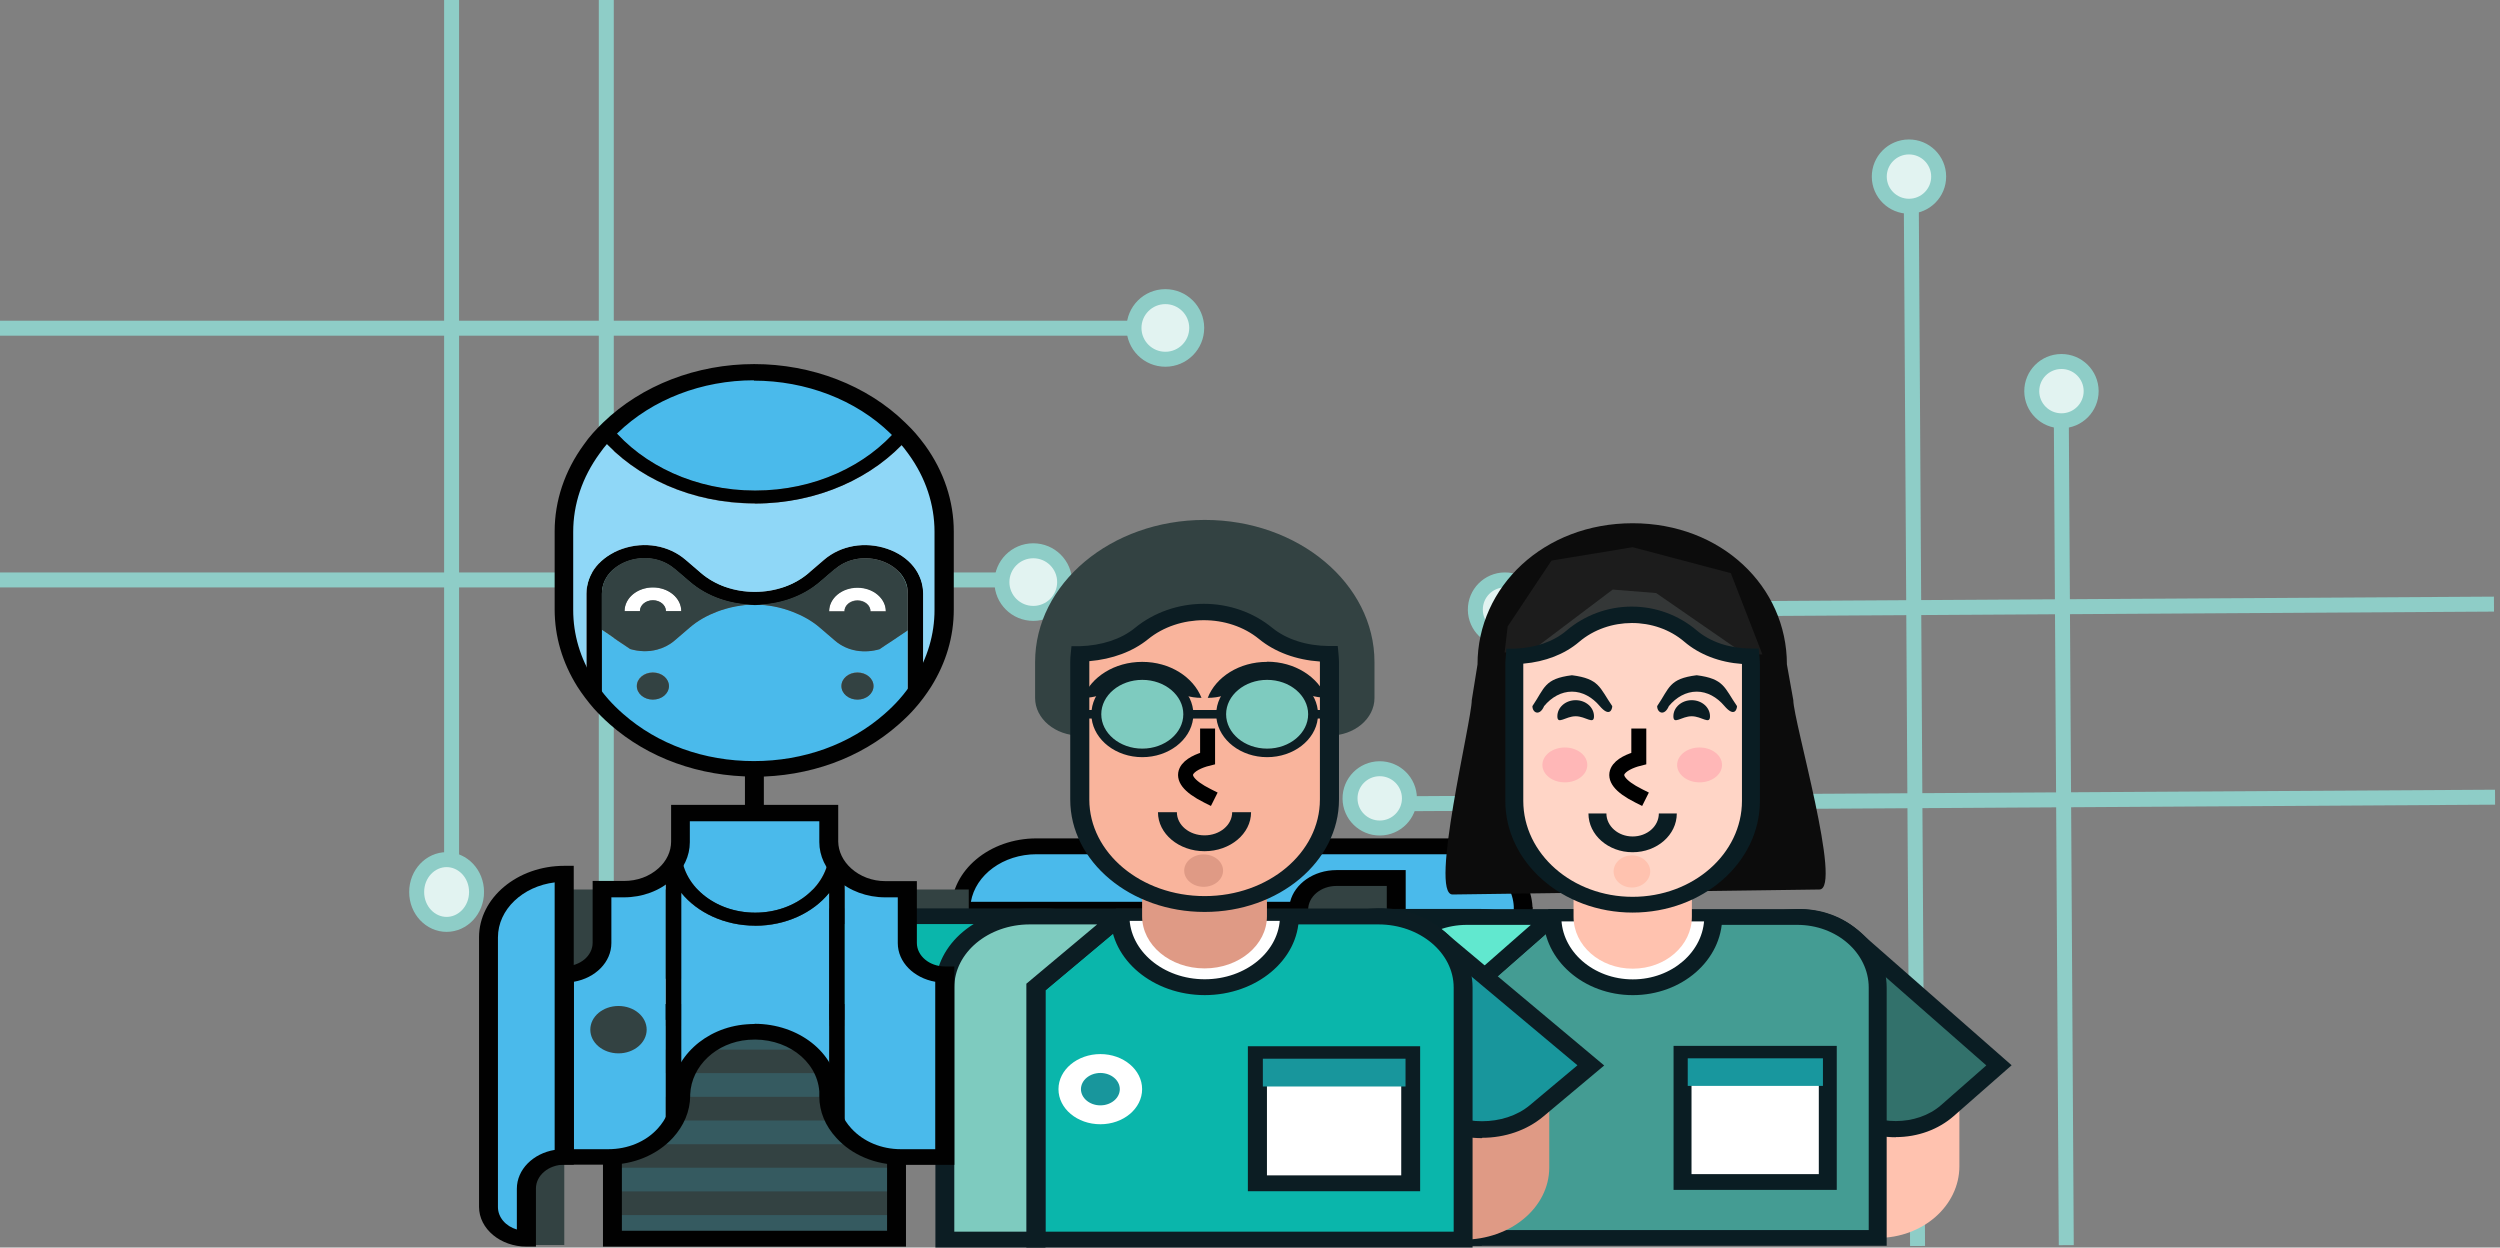 <svg width="501" height="250" viewBox="0 0 501 250" fill="none" xmlns="http://www.w3.org/2000/svg">
<rect x="0" y="0" width="501" height="250" fill="#808080" stroke="none"/>
<line x1="90.5" y1="-6.55712e-08" x2="90.5" y2="173.765" stroke="#8ECDC7" stroke-width="3"/>
<line y1="-1.5" x2="166.679" y2="-1.5" transform="matrix(-0.006 -1 1 -0.006 415.582 249.518)" stroke="#8ECDC7" stroke-width="3"/>
<line x1="1.31312e-07" y1="116.22" x2="202" y2="116.22" stroke="#8ECDC7" stroke-width="3"/>
<line y1="-1.5" x2="193.717" y2="-1.5" transform="matrix(-1 0.006 -0.006 -1 499.779 119.564)" stroke="#8ECDC7" stroke-width="3"/>
<line x1="1.31312e-07" y1="65.771" x2="229" y2="65.771" stroke="#8ECDC7" stroke-width="3"/>
<line y1="-1.5" x2="219.049" y2="-1.5" transform="matrix(-1 0.006 -0.006 -1 500 158.256)" stroke="#8ECDC7" stroke-width="3"/>
<line x1="121.5" y1="-6.55712e-08" x2="121.5" y2="219.702" stroke="#8ECDC7" stroke-width="3"/>
<line y1="-1.5" x2="209.837" y2="-1.5" transform="matrix(-0.006 -1 1 -0.006 385.779 249.688)" stroke="#8ECDC7" stroke-width="3"/>
<path d="M95.5 178.758C95.5 182.432 92.726 185.247 89.5 185.247C86.274 185.247 83.5 182.432 83.5 178.758C83.5 175.083 86.274 172.269 89.5 172.269C92.726 172.269 95.5 175.083 95.5 178.758Z" fill="#E2F3F1" stroke="#8ECDC7" stroke-width="3"/>
<path d="M407.164 78.42C407.146 75.14 409.793 72.463 413.082 72.445C416.37 72.426 419.048 75.073 419.067 78.352C419.085 81.631 416.438 84.308 413.149 84.327C409.861 84.345 407.183 81.699 407.164 78.42Z" fill="#E2F3F1" stroke="#8ECDC7" stroke-width="3"/>
<path d="M207.05 110.376C210.523 110.365 213.344 113.168 213.354 116.632C213.364 120.095 210.561 122.915 207.088 122.925C203.614 122.936 200.794 120.133 200.784 116.669C200.773 113.206 203.577 110.386 207.05 110.376Z" fill="#E2F3F1" stroke="#8ECDC7" stroke-width="3"/>
<path d="M301.661 128.097C298.372 128.125 295.687 125.487 295.658 122.208C295.63 118.929 298.269 116.244 301.557 116.215C304.846 116.187 307.531 118.825 307.56 122.104C307.588 125.384 304.949 128.068 301.661 128.097Z" fill="#E2F3F1" stroke="#8ECDC7" stroke-width="3"/>
<path d="M233.518 59.445C236.991 59.434 239.812 62.237 239.822 65.701C239.833 69.164 237.029 71.984 233.556 71.994C230.083 72.005 227.262 69.202 227.252 65.738C227.241 62.275 230.045 59.455 233.518 59.445Z" fill="#E2F3F1" stroke="#8ECDC7" stroke-width="3"/>
<path d="M276.549 165.935C273.261 165.964 270.575 163.325 270.547 160.046C270.518 156.767 273.157 154.082 276.446 154.053C279.735 154.025 282.42 156.663 282.449 159.943C282.477 163.222 279.838 165.906 276.549 165.935Z" fill="#E2F3F1" stroke="#8ECDC7" stroke-width="3"/>
<path d="M127 223.697C127 227.556 123.867 230.686 120 230.686C116.133 230.686 113 227.556 113 223.697C113 219.838 116.133 216.708 120 216.708C123.867 216.708 127 219.838 127 223.697Z" fill="#E2F3F1" stroke="#8ECDC7" stroke-width="2"/>
<path d="M376.607 35.423C376.589 32.144 379.236 29.467 382.524 29.448C385.813 29.43 388.491 32.076 388.509 35.356C388.528 38.635 385.881 41.312 382.592 41.33C379.304 41.349 376.626 38.702 376.607 35.423Z" fill="#E2F3F1" stroke="#8ECDC7" stroke-width="3"/>
<path d="M279.771 176.651H200.107V185.395H279.771V176.651Z" fill="#334242"/>
<path d="M305.181 182.289C305.181 175.293 298.355 169.618 289.992 169.618H207.684C199.285 169.618 192.494 175.329 192.494 182.325H260.221C260.221 178.827 263.616 175.972 267.833 175.972H279.806V183.967C285.417 183.931 290.028 187.751 290.028 192.462V195.032C298.391 195.032 305.181 189.357 305.217 182.361" fill="#4ABAEB"/>
<path d="M289.993 196.603H288.099V192.462C288.099 188.679 284.418 185.574 279.879 185.574H277.985L277.913 183.967V177.543H267.835C264.69 177.543 262.152 179.684 262.152 182.325V183.932H190.637V182.325C190.637 174.437 198.286 168.012 207.721 168.012H290.029C299.214 168.012 306.755 174.152 307.113 181.79L307.184 181.861L307.113 182.433C306.863 190.392 299.286 196.567 290.065 196.567M281.738 182.468C287.563 183.218 291.959 187.394 291.959 192.427V193.283C298.356 192.498 303.324 187.894 303.36 182.325V182.218V181.647C303.074 175.972 297.213 171.189 290.029 171.189H207.721C201.038 171.189 195.498 175.329 194.569 180.719H258.543C259.436 177.114 263.26 174.366 267.835 174.366H281.702V182.504L281.738 182.468Z" fill="#010101"/>
<g clip-path="url(#clip0_956_8018)">
<path d="M376.29 248.083V213.256H392.661V233.716C392.661 241.642 385.321 248.083 376.29 248.083Z" fill="#FFC2AF"/>
<path d="M296.739 183.733C301.272 183.733 305.338 185.564 308.036 188.406C308.036 188.406 301.524 194.595 301.524 197.689L304.258 209.403H269.538C261.442 209.403 254.894 203.657 254.894 196.552V183.733H296.739Z" fill="#00B8AC"/>
<path d="M306.453 210.982H269.538C260.471 210.982 253.095 204.509 253.095 196.552V182.154H296.739C301.668 182.154 306.273 184.08 309.403 187.396L310.411 188.469L309.367 189.479C306.993 191.753 303.539 195.795 303.359 197.563L306.489 210.982H306.453ZM256.693 185.312V196.552C256.693 202.773 262.45 207.825 269.538 207.825H302.064L299.725 197.689C299.725 194.816 303.539 190.553 305.59 188.406C303.215 186.417 300.085 185.28 296.739 185.28H256.693V185.312Z" fill="#0A1D23"/>
<path d="M370.965 187.522C367.763 184.712 363.409 183.48 359.236 183.827C359.236 183.827 358.84 192.258 356.357 194.437L350.312 205.677L369.562 222.57C375.283 227.591 384.565 227.591 390.286 222.57L400.612 213.508L371.001 187.522H370.965Z" fill="#32716B"/>
<path d="M379.888 227.906C375.498 227.906 371.361 226.391 368.266 223.675L348.118 205.993L355.062 193.3C356.429 192.1 357.293 186.89 357.436 183.733L357.508 182.343L359.056 182.217C363.985 181.838 368.77 183.322 372.26 186.385L403.131 213.477L391.545 223.644C388.451 226.359 384.313 227.875 379.924 227.875L379.888 227.906ZM352.471 205.362L370.821 221.465C375.678 225.728 384.134 225.728 388.991 221.465L398.058 213.508L369.742 188.659C367.403 186.606 364.273 185.438 360.962 185.375C360.711 188.059 359.991 193.174 357.868 195.352L352.471 205.393V205.362Z" fill="#0A1D23"/>
<path d="M360.171 183.796H311.131L295.12 197.847V248.115H376.29V197.942C376.29 190.143 369.094 183.796 360.171 183.796Z" fill="#449C93"/>
<path d="M378.089 249.662H293.321V197.152L310.375 182.186H360.171C370.03 182.186 378.089 189.227 378.089 197.91V249.662ZM296.919 246.504H374.491V197.91C374.491 190.995 368.087 185.343 360.171 185.343H311.85L296.919 198.447V246.473V246.504Z" fill="#0A1D23"/>
<path d="M333.978 196.805L325.45 198.068L316.276 194.626L311.094 186.638V184.648H343.836L342.217 188.532L339.231 193.679L333.978 196.805Z" fill="white"/>
<path d="M311.094 183.796H293.932C285.045 183.796 277.813 190.111 277.813 197.942V248.115H295.083V197.847L311.094 183.796Z" fill="#61E8CF"/>
<path d="M296.918 249.662H276.05V197.91C276.05 189.258 284.074 182.186 293.968 182.186H315.484L296.954 198.447V249.63L296.918 249.662ZM279.648 246.504H293.32V197.152L306.777 185.343H293.968C286.088 185.343 279.648 190.963 279.648 197.91V246.504Z" fill="#0A1D23"/>
<path d="M327.177 194.121C320.629 194.121 315.34 189.479 315.34 183.733V167.724H339.051V183.733C339.051 189.479 333.762 194.121 327.213 194.121H327.177Z" fill="#FFC2AF"/>
<path d="M327.178 112.341C340.274 112.341 350.888 121.656 350.888 133.149V140.317H303.467V133.149C303.467 121.656 314.081 112.341 327.178 112.341ZM327.178 104.858C309.404 104.858 296.095 117.551 296.095 133.149L294.94 140.317C294.94 144.453 286.382 179.257 291.095 179.257L364.595 178.258C369.308 178.258 359.38 144.453 359.38 140.317L358.095 133.149C358.095 117.551 344.952 104.858 327.178 104.858Z" fill="#0C0C0C"/>
<path d="M327.178 133.149H303.467V143.538H327.178V133.149Z" fill="#F9B59D"/>
<path d="M327.178 112.341C314.081 112.341 303.467 121.656 303.467 133.149H350.852C350.852 121.656 340.238 112.341 327.142 112.341H327.178Z" fill="#F9B59D"/>
<path d="M326.998 116.32C315.844 116.32 306.381 122.698 303.071 131.539C307.533 131.539 311.958 130.244 315.16 127.497C318.291 124.813 322.5 123.14 326.998 123.14C331.495 123.14 335.669 124.813 338.763 127.466C341.965 130.213 346.427 131.539 350.888 131.539C347.578 122.698 338.151 116.32 326.962 116.32H326.998Z" fill="#343737"/>
<path d="M301.524 130.75H306.489L323.184 118.151L331.891 118.846L349.701 131.16H353.191L346.859 114.867L327.178 109.657L310.915 112.341L302.136 125.54L301.524 130.75Z" fill="#1C1C1C"/>
<path d="M366.288 211.203H337.18V236.905H366.288V211.203Z" fill="white"/>
<path d="M368.087 238.453H335.381V209.593H368.087V238.453ZM338.979 235.295H364.489V212.75H338.979V235.295Z" fill="#0A1D23"/>
<path d="M365.316 212.087H338.223V217.613H365.316V212.087Z" fill="#18979E"/>
<path d="M350.852 133.149C350.852 132.612 350.816 132.076 350.744 131.539C346.319 131.539 341.929 130.181 338.727 127.466C335.633 124.813 331.459 123.14 326.961 123.14C322.464 123.14 318.254 124.845 315.124 127.497C312.066 130.118 307.82 131.413 303.539 131.507C303.503 132.044 303.431 132.581 303.431 133.118V160.493C303.431 171.987 314.045 181.301 327.141 181.301C340.238 181.301 350.852 171.987 350.852 160.493V133.149Z" fill="#FFD5C6"/>
<path d="M327.177 182.88C313.109 182.88 301.668 172.839 301.668 160.493V133.149C301.668 132.549 301.704 131.981 301.776 131.413L301.884 129.992H303.503C307.604 129.865 311.31 128.602 313.901 126.392C317.535 123.298 322.176 121.561 326.998 121.561C331.819 121.561 336.388 123.266 340.022 126.329C342.721 128.634 346.571 129.929 350.78 129.96H352.435L352.579 131.413C352.615 131.981 352.687 132.549 352.687 133.118V160.493C352.687 172.839 341.246 182.88 327.177 182.88ZM305.266 132.991V160.493C305.266 171.103 315.088 179.723 327.177 179.723C339.267 179.723 349.089 171.103 349.089 160.493V133.055C344.592 132.739 340.526 131.16 337.54 128.602C331.675 123.582 322.356 123.614 316.455 128.634C313.577 131.097 309.655 132.612 305.302 132.991H305.266Z" fill="#0A1D23"/>
<path d="M327.177 170.787C322.284 170.787 318.326 167.314 318.326 163.019H321.924C321.924 165.545 324.263 167.629 327.177 167.629C330.092 167.629 332.431 165.577 332.431 163.019H336.029C336.029 167.314 332.071 170.787 327.177 170.787Z" fill="#0A1D23"/>
<path d="M330.703 174.639C330.703 176.407 329.048 177.86 327.033 177.86C325.019 177.86 323.364 176.407 323.364 174.639C323.364 172.871 325.019 171.418 327.033 171.418C329.048 171.418 330.703 172.871 330.703 174.639Z" fill="#FFC2AF"/>
<path d="M339.015 143.538C341.042 143.538 342.685 145.316 342.685 143.538C342.685 141.759 341.042 140.317 339.015 140.317C336.988 140.317 335.345 141.759 335.345 143.538C335.345 145.316 336.988 143.538 339.015 143.538Z" fill="#0A1D23"/>
<path d="M315.765 143.538C317.792 143.538 319.435 145.316 319.435 143.538C319.435 141.759 317.792 140.317 315.765 140.317C313.738 140.317 312.095 141.759 312.095 143.538C312.095 145.316 313.738 143.538 315.765 143.538Z" fill="#0A1D23"/>
<path d="M340.015 135.317C334.438 136.022 334.595 137.822 332.095 141.504C332.095 142.87 333.556 143.576 334.438 141.504C335.913 139.72 337.892 138.604 340.015 138.604C342.138 138.604 344.081 139.72 345.556 141.459C347.556 143.818 348.095 142.165 348.095 141.504C345.556 137.822 345.556 136.022 340.015 135.317Z" fill="#0A1D23"/>
<path d="M315.015 135.317C309.438 136.022 309.595 137.822 307.095 141.504C307.095 142.87 308.556 143.576 309.438 141.504C310.913 139.72 312.892 138.604 315.015 138.604C317.138 138.604 319.081 139.72 320.556 141.459C322.556 143.818 323.095 142.165 323.095 141.504C320.556 137.822 320.556 136.022 315.015 135.317Z" fill="#0A1D23"/>
<path d="M327.213 199.426C317.391 199.426 309.367 192.416 309.295 183.764H312.893C312.893 190.648 319.334 196.268 327.213 196.268C335.093 196.268 341.497 190.648 341.533 183.764H345.131C345.095 192.416 337.072 199.426 327.213 199.426Z" fill="#0A1D23"/>
<ellipse cx="313.595" cy="153.292" rx="4.5" ry="3.495" fill="#FFB7B7"/>
<ellipse cx="340.595" cy="153.292" rx="4.5" ry="3.495" fill="#FFB7B7"/>
<path d="M328.417 147.5V152C325.084 152.833 320.417 155.5 328.417 159.5" stroke="black" stroke-width="3" stroke-linecap="square"/>
</g>
<path d="M194.138 178.256H113.224V196.139H194.138V178.256Z" fill="#334242"/>
<path d="M293.209 248.43V213.379H310.471V233.974C310.471 241.969 302.752 248.43 293.209 248.43Z" fill="#DF9A85"/>
<path d="M209.292 183.61C214.081 183.61 218.37 185.43 221.193 188.322C221.193 188.322 214.331 194.568 214.331 197.673L217.226 209.452H180.593C172.052 209.452 165.154 203.67 165.154 196.495V183.574H209.292V183.61Z" fill="#0AB6AB"/>
<path d="M219.55 211.059H180.594C171.016 211.059 163.26 204.527 163.26 196.531V182.04H209.293C214.475 182.04 219.372 183.968 222.66 187.323L223.732 188.393L222.624 189.428C220.122 191.713 216.441 195.782 216.262 197.567L219.586 211.059H219.55ZM167.013 185.217V196.531C167.013 202.778 173.089 207.882 180.558 207.882H214.868L212.402 197.674C212.402 194.782 216.405 190.464 218.585 188.322C216.083 186.323 212.76 185.181 209.257 185.181H167.013V185.217Z" fill="#0C1D23"/>
<path d="M287.6 187.429C284.205 184.574 279.63 183.36 275.199 183.717C275.199 183.717 274.77 192.177 272.161 194.39L265.763 205.704L286.063 222.694C292.103 227.763 301.896 227.763 307.9 222.694L318.801 213.557L287.564 187.394L287.6 187.429Z" fill="#18969C"/>
<path d="M296.999 228.085C292.352 228.085 287.992 226.585 284.74 223.837L263.475 206.026L270.801 193.248C272.231 192.034 273.16 186.787 273.303 183.61L273.375 182.219L275.019 182.076C280.201 181.683 285.276 183.182 288.921 186.252L321.48 213.522L309.257 223.766C305.969 226.514 301.609 228.013 296.999 228.013M268.049 205.276L287.42 221.481C292.531 225.765 301.466 225.765 306.577 221.481L316.119 213.486L286.241 188.465C283.775 186.395 280.487 185.217 276.984 185.145C276.734 187.858 275.984 192.998 273.732 195.175L268.049 205.276Z" fill="#0C1D23"/>
<path d="M276.198 183.646H224.447L207.578 197.781V248.394H293.21V197.888C293.21 190.035 285.597 183.646 276.198 183.646Z" fill="#0AB6AB"/>
<path d="M295.104 250H205.684V197.138L223.661 182.075H276.198C286.598 182.075 295.104 189.178 295.104 197.887V250ZM209.472 246.823H291.316V197.887C291.316 190.927 284.525 185.252 276.234 185.252H225.269L209.508 198.459V246.823H209.472Z" fill="#0C1D23"/>
<path d="M248.57 196.782L239.563 198.031L229.878 194.604L224.446 186.538V184.539H258.97L257.254 188.465L254.145 193.605L248.57 196.782Z" fill="white"/>
<path d="M224.448 183.646H206.328C196.928 183.646 189.316 190.035 189.316 197.888V248.394H207.543V197.781L224.412 183.646H224.448Z" fill="#7ECBBF"/>
<path d="M209.471 250H187.455V197.887C187.455 189.178 195.925 182.075 206.361 182.075H229.056L209.507 198.459V250H209.471ZM191.243 246.823H205.682V197.138L219.871 185.252H206.361C198.034 185.252 191.243 190.927 191.243 197.887V246.823Z" fill="#0C1D23"/>
<path d="M241.388 194.069C234.49 194.069 228.879 189.393 228.879 183.611V167.477H253.897V183.611C253.897 189.393 248.285 194.069 241.388 194.069Z" fill="#DF9A85"/>
<path d="M241.386 111.724C255.182 111.724 266.404 121.112 266.404 132.676V139.886H216.405V132.676C216.405 121.112 227.591 111.724 241.422 111.724M241.422 104.193C222.659 104.193 207.434 116.971 207.434 132.676V139.886C207.434 144.027 211.472 147.418 216.44 147.418H266.44C271.408 147.418 275.446 144.027 275.446 139.886V132.676C275.446 116.971 260.185 104.193 241.458 104.193" fill="#334242"/>
<path d="M241.423 132.64H216.406V143.098H241.423V132.64Z" fill="#F9B49C"/>
<path d="M241.388 111.724C227.593 111.724 216.371 121.111 216.371 132.676H266.37C266.37 121.111 255.184 111.724 241.353 111.724" fill="#F9B49C"/>
<path d="M241.208 115.721C229.414 115.721 219.443 122.146 215.976 131.069C220.658 131.069 225.34 129.748 228.699 127C231.987 124.323 236.419 122.61 241.208 122.61C245.997 122.61 250.322 124.287 253.61 126.964C257.005 129.713 261.687 131.069 266.405 131.069C262.938 122.182 252.966 115.721 241.172 115.721" fill="#334242"/>
<path d="M214.331 130.248H219.584L237.168 117.541L246.354 118.255L265.188 130.641H268.834L262.186 114.257L241.386 109.011L224.266 111.723L214.974 125.001L214.331 130.248Z" fill="#334242"/>
<path d="M220.515 221.552C222.66 221.552 224.411 220.089 224.411 218.304C224.411 216.52 222.66 215.056 220.515 215.056C218.371 215.056 216.62 216.52 216.62 218.304C216.62 220.089 218.371 221.552 220.515 221.552Z" fill="#18969C"/>
<path d="M220.517 225.3C225.127 225.3 228.88 222.159 228.88 218.268C228.88 214.378 225.127 211.237 220.517 211.237C215.906 211.237 212.118 214.378 212.118 218.268C212.118 222.159 215.87 225.3 220.517 225.3ZM220.517 215.02C222.661 215.02 224.412 216.484 224.412 218.268C224.412 220.053 222.661 221.516 220.517 221.516C218.372 221.516 216.621 220.053 216.621 218.268C216.621 216.484 218.372 215.02 220.517 215.02Z" fill="white"/>
<path d="M282.666 211.273H251.965V237.151H282.666V211.273Z" fill="white"/>
<path d="M284.596 238.721H250.072V209.667H284.596V238.721ZM253.896 235.544H280.808V212.843H253.896V235.544Z" fill="#0C1D23"/>
<path d="M281.668 212.165H253.076V217.733H281.668V212.165Z" fill="#18969C"/>
<path d="M266.406 132.641C266.406 132.105 266.37 131.57 266.299 131.034C261.617 131.034 256.971 129.678 253.611 126.93C250.323 124.253 245.963 122.575 241.21 122.575C236.456 122.575 232.025 124.288 228.701 126.965C225.448 129.607 220.981 130.927 216.478 130.999C216.442 131.534 216.371 132.07 216.371 132.641V160.196C216.371 171.761 227.557 181.148 241.388 181.148C255.219 181.148 266.406 171.761 266.406 160.196V132.641Z" fill="#F9B49C"/>
<path d="M242 147.5V152C238.667 152.833 234 155.5 242 159.5" stroke="black" stroke-width="3" stroke-linecap="square"/>
<path d="M241.387 182.754C226.555 182.754 214.475 172.652 214.475 160.231V132.676C214.475 132.069 214.511 131.498 214.582 130.927L214.725 129.499H216.44C220.765 129.356 224.661 128.107 227.413 125.858C231.237 122.717 236.169 121.004 241.244 121.004C246.319 121.004 251.179 122.717 254.968 125.823C257.827 128.143 261.866 129.428 266.333 129.463H268.084L268.227 130.927C268.263 131.498 268.334 132.069 268.334 132.676V160.231C268.334 172.652 256.255 182.754 241.423 182.754M218.299 132.533V160.231C218.299 170.903 228.664 179.577 241.423 179.577C254.182 179.577 264.51 170.903 264.51 160.231V132.569C259.757 132.247 255.504 130.677 252.323 128.071C246.14 123.003 236.276 123.039 230.057 128.107C227.02 130.57 222.909 132.105 218.299 132.497" fill="#0C1D23"/>
<path d="M241.386 170.582C236.24 170.582 232.058 167.085 232.058 162.766H235.847C235.847 165.336 238.313 167.406 241.386 167.406C244.46 167.406 246.926 165.336 246.926 162.766H250.714C250.714 167.085 246.533 170.582 241.386 170.582Z" fill="#0C1D23"/>
<path d="M245.104 174.473C245.104 176.257 243.353 177.721 241.208 177.721C239.064 177.721 237.312 176.257 237.312 174.473C237.312 172.688 239.064 171.225 241.208 171.225C243.353 171.225 245.104 172.688 245.104 174.473Z" fill="#DF9A85"/>
<path d="M228.878 139.886C226.734 139.886 224.982 141.35 224.982 143.134C224.982 144.919 226.734 146.382 228.878 146.382C231.023 146.382 232.774 144.919 232.774 143.134C232.774 141.35 231.023 139.886 228.878 139.886Z" fill="#0C1D23"/>
<path d="M253.896 139.886C251.751 139.886 250 141.35 250 143.134C250 144.919 251.751 146.382 253.896 146.382C256.04 146.382 257.791 144.919 257.791 143.134C257.791 141.35 256.04 139.886 253.896 139.886Z" fill="#0C1D23"/>
<path d="M228.879 132.64C223.34 132.64 218.658 135.674 217.014 139.85C219.23 139.85 221.446 139.208 223.018 137.923C224.555 136.673 226.628 135.852 228.879 135.852C231.131 135.852 233.204 136.673 234.776 137.923C236.349 139.208 238.565 139.85 240.781 139.85C239.137 135.674 234.455 132.64 228.915 132.64" fill="#0C1D23"/>
<path d="M253.895 132.64C248.355 132.64 243.638 135.674 242.03 139.85C244.245 139.85 246.425 139.243 248.034 137.922C249.571 136.673 251.679 135.852 253.931 135.852C256.182 135.852 258.22 136.637 259.756 137.887C261.365 139.172 263.545 139.814 265.796 139.814C264.152 135.638 259.471 132.604 253.931 132.604" fill="#0C1D23"/>
<g style="mix-blend-mode:overlay">
<mask id="mask0_956_8018" style="mask-type:luminance" maskUnits="userSpaceOnUse" x="219" y="135" width="19" height="16">
<path d="M237.955 135.388H219.478V150.879H237.955V135.388Z" fill="white"/>
</mask>
<g mask="url(#mask0_956_8018)">
<path d="M237.957 143.134C237.957 147.417 233.811 150.88 228.7 150.88C223.59 150.88 219.444 147.417 219.444 143.134C219.444 138.851 223.59 135.389 228.7 135.389C233.811 135.389 237.957 138.851 237.957 143.134Z" fill="#7ECBBF"/>
</g>
</g>
<g style="mix-blend-mode:overlay">
<mask id="mask1_956_8018" style="mask-type:luminance" maskUnits="userSpaceOnUse" x="244" y="135" width="20" height="16">
<path d="M263.01 135.388H244.497V150.879H263.01V135.388Z" fill="white"/>
</mask>
<g mask="url(#mask1_956_8018)">
<path d="M262.977 143.134C262.977 147.417 258.831 150.88 253.72 150.88C248.61 150.88 244.464 147.417 244.464 143.134C244.464 138.851 248.61 135.389 253.72 135.389C258.831 135.389 262.977 138.851 262.977 143.134Z" fill="#7ECBBF"/>
</g>
</g>
<path d="M267.692 142.278H264.082C263.546 137.959 259.222 134.532 253.933 134.532C248.643 134.532 244.283 137.959 243.782 142.278H239.101C238.564 137.959 234.24 134.532 228.915 134.532C223.59 134.532 219.265 137.959 218.765 142.278H216.013V143.991H218.765C219.301 148.31 223.625 151.736 228.915 151.736C234.204 151.736 238.564 148.31 239.101 143.991H243.782C244.318 148.31 248.643 151.736 253.933 151.736C259.222 151.736 263.582 148.31 264.082 143.991H267.692V142.278ZM228.915 150.023C224.376 150.023 220.695 146.918 220.695 143.134C220.695 139.351 224.376 136.245 228.915 136.245C233.454 136.245 237.135 139.351 237.135 143.134C237.135 146.918 233.454 150.023 228.915 150.023ZM253.933 150.023C249.394 150.023 245.712 146.918 245.712 143.134C245.712 139.351 249.394 136.245 253.933 136.245C258.471 136.245 262.153 139.351 262.153 143.134C262.153 146.918 258.471 150.023 253.933 150.023Z" fill="#0C1D23"/>
<path d="M241.46 199.423C231.095 199.423 222.625 192.356 222.554 183.646H226.342C226.378 190.571 233.133 196.246 241.424 196.246C249.716 196.246 256.471 190.607 256.506 183.646H260.295C260.259 192.356 251.789 199.423 241.389 199.423" fill="#0C1D23"/>
<path d="M179.665 202.813H122.732V248.251H179.665V202.813Z" fill="#334242"/>
<path d="M179.665 243.504H122.732V248.251H179.665V243.504Z" fill="#355A60"/>
<path d="M179.665 234.01H122.732V238.757H179.665V234.01Z" fill="#355A60"/>
<path d="M179.665 224.551H122.732V229.298H179.665V224.551Z" fill="#355A60"/>
<path d="M179.665 215.056H122.732V219.803H179.665V215.056Z" fill="#355A60"/>
<path d="M179.665 205.598H122.732V210.345H179.665V205.598Z" fill="#355A60"/>
<path d="M153.076 148.488H149.287V168.833H153.076V148.488Z" fill="#010101"/>
<path d="M113.082 182.79H105.934V249.501H113.082V182.79Z" fill="#334242"/>
<path d="M181.558 249.821H120.836V201.207H181.558V249.821ZM124.625 246.645H177.769V204.383H124.625V246.645Z" fill="#010101"/>
<path d="M151.324 98.339C163.225 98.339 173.733 93.342 180.059 85.739C173.089 78.957 162.796 74.603 151.253 74.603C139.709 74.603 129.487 78.921 122.518 85.668C128.844 93.306 139.387 98.339 151.324 98.339Z" fill="#4ABAEB"/>
<path d="M178.843 128.357C177.806 129.071 176.806 129.713 176.269 130.07C173.375 130.927 169.908 130.57 167.335 128.357L164.297 125.751C162.689 124.359 160.794 123.324 158.829 122.575C156.434 121.682 153.897 121.147 151.323 121.147H151.18C148.607 121.147 146.07 121.647 143.675 122.575C141.709 123.324 139.815 124.359 138.207 125.751L135.169 128.357C134.133 129.249 132.917 129.856 131.667 130.177C129.88 130.641 127.985 130.57 126.27 130.07C125.77 129.713 124.733 129.035 123.661 128.321C122.482 127.536 121.266 126.679 120.587 126.215V141.028C121.552 142.099 122.589 143.098 123.661 144.098C130.594 150.201 140.351 154.056 151.252 154.056C162.152 154.056 171.874 150.201 178.807 144.098C179.915 143.134 180.951 142.099 181.881 141.028V126.287C181.059 126.822 179.915 127.607 178.807 128.357M130.809 140.171C129.022 140.171 127.592 138.958 127.592 137.459C127.592 135.96 129.022 134.746 130.809 134.746C132.596 134.746 134.025 135.96 134.025 137.459C134.025 138.958 132.596 140.171 130.809 140.171ZM171.838 140.171C170.051 140.171 168.621 138.958 168.621 137.459C168.621 135.96 170.051 134.746 171.838 134.746C173.625 134.746 175.054 135.96 175.054 137.459C175.054 138.958 173.625 140.171 171.838 140.171Z" fill="#4ABAEB"/>
<path d="M177.807 109.975C173.375 108.44 168.514 109.297 165.155 112.188L162.117 114.794C159.258 117.256 155.398 118.613 151.288 118.613C147.178 118.613 143.318 117.256 140.459 114.794L137.421 112.188C134.061 109.297 129.201 108.476 124.769 109.975C120.338 111.51 117.55 114.936 117.55 118.97V136.924C118.443 138.351 119.48 139.743 120.623 141.064V119.005C120.623 112.616 129.88 109.475 135.205 114.044L138.243 116.65C141.817 119.684 146.499 121.218 151.216 121.254H151.36C156.077 121.254 160.759 119.719 164.333 116.65L167.371 114.044C172.696 109.475 181.953 112.616 181.953 119.005V141.064C183.096 139.743 184.133 138.387 185.026 136.924V118.97C185.026 114.936 182.274 111.51 177.807 109.975Z" fill="#010101"/>
<path d="M183.881 90.058C183.309 89.273 182.701 88.487 182.058 87.738C175.124 95.697 163.938 100.909 151.25 100.909C138.563 100.909 127.376 95.697 120.443 87.738C119.8 88.452 119.228 89.201 118.692 89.987C115.189 94.805 113.152 100.445 113.152 106.513V122.146C113.152 127.5 114.76 132.497 117.512 136.923V118.97C117.512 114.936 120.264 111.51 124.732 109.975C129.199 108.44 134.024 109.297 137.383 112.188L140.421 114.793C143.281 117.256 147.14 118.613 151.25 118.613C155.36 118.613 159.22 117.256 162.08 114.793L165.117 112.188C168.477 109.297 173.338 108.476 177.769 109.975C182.201 111.474 184.989 114.936 184.989 118.97V136.923C187.776 132.497 189.349 127.5 189.349 122.146V106.513C189.349 100.48 187.312 94.877 183.845 90.094" fill="#8FD7F7"/>
<path d="M151.251 100.909C163.903 100.909 175.125 95.698 182.023 87.738C181.415 87.024 180.736 86.382 180.057 85.703C173.731 93.306 163.224 98.303 151.322 98.303C139.421 98.303 128.842 93.27 122.516 85.596C121.802 86.275 121.087 86.953 120.443 87.702C127.377 95.662 138.563 100.873 151.251 100.873" fill="#010101"/>
<path d="M130.845 117.721C127.7 117.721 125.162 119.862 125.162 122.468H128.236C128.236 121.254 129.416 120.291 130.845 120.291C132.275 120.291 133.454 121.254 133.454 122.468H136.528C136.528 119.827 133.991 117.721 130.845 117.721Z" fill="white"/>
<path d="M171.838 117.721C168.693 117.721 166.156 119.862 166.156 122.468H169.229C169.229 121.254 170.409 120.291 171.838 120.291C173.268 120.291 174.447 121.254 174.447 122.468H177.521C177.521 119.827 174.984 117.721 171.838 117.721Z" fill="white"/>
<path d="M135.204 113.973C129.879 109.404 120.623 112.581 120.623 118.934V126.216C121.302 126.68 122.553 127.501 123.696 128.322C124.769 129.035 125.769 129.714 126.305 130.07C128.021 130.57 129.915 130.677 131.702 130.178C132.953 129.856 134.168 129.25 135.204 128.357L138.242 125.752C139.851 124.36 141.745 123.324 143.71 122.575C146.105 121.683 148.642 121.183 151.216 121.147C146.498 121.147 141.816 119.612 138.242 116.543L135.204 113.937V113.973ZM133.453 122.468C133.453 121.254 132.274 120.29 130.844 120.29C129.415 120.29 128.235 121.254 128.235 122.468H125.162C125.162 119.826 127.699 117.721 130.844 117.721C133.989 117.721 136.527 119.862 136.527 122.468H133.453Z" fill="#334242"/>
<path d="M167.334 113.972L164.297 116.578C160.759 119.612 156.041 121.147 151.323 121.182C153.896 121.182 156.434 121.682 158.828 122.61C160.794 123.36 162.688 124.395 164.297 125.787L167.334 128.392C169.908 130.605 173.339 130.962 176.269 130.106C176.805 129.713 177.806 129.071 178.843 128.392C179.951 127.643 181.13 126.858 181.916 126.322V119.005C181.916 112.616 172.66 109.475 167.334 114.044M174.447 122.539C174.447 121.325 173.267 120.361 171.838 120.361C170.408 120.361 169.229 121.325 169.229 122.539H166.155C166.155 119.897 168.693 117.791 171.838 117.791C174.983 117.791 177.52 119.933 177.52 122.539H174.447Z" fill="#334242"/>
<path d="M130.845 134.781C129.058 134.781 127.628 135.995 127.628 137.494C127.628 138.993 129.058 140.207 130.845 140.207C132.632 140.207 134.061 138.993 134.061 137.494C134.061 135.995 132.632 134.781 130.845 134.781Z" fill="#334242"/>
<path d="M171.837 134.781C170.05 134.781 168.621 135.995 168.621 137.494C168.621 138.993 170.05 140.207 171.837 140.207C173.624 140.207 175.054 138.993 175.054 137.494C175.054 135.995 173.624 134.781 171.837 134.781Z" fill="#334242"/>
<path d="M151.181 155.627C140.138 155.627 129.881 151.915 122.232 145.169C121.017 144.098 119.945 143.027 118.98 141.956C117.801 140.6 116.693 139.136 115.728 137.637C112.69 132.783 111.153 127.572 111.153 122.111V106.477C111.153 100.373 113.155 94.377 116.979 89.13C117.55 88.309 118.158 87.524 118.837 86.774C119.48 86.06 120.159 85.346 120.874 84.668C128.63 77.173 139.638 72.961 151.146 72.961C162.654 72.961 173.733 77.208 181.381 84.668L181.631 84.918C182.275 85.525 182.882 86.167 183.454 86.81C184.133 87.595 184.777 88.416 185.384 89.237C189.173 94.484 191.138 100.445 191.138 106.513V122.146C191.138 127.607 189.601 132.819 186.563 137.673C185.598 139.172 184.526 140.636 183.311 141.992C182.382 143.063 181.31 144.098 180.059 145.204C172.411 151.95 162.153 155.663 151.11 155.663M151.11 76.209C140.674 76.209 130.738 80.028 123.805 86.739C123.054 87.452 122.411 88.095 121.839 88.737C121.232 89.415 120.696 90.129 120.16 90.879C116.693 95.626 114.87 101.052 114.87 106.584V122.218C114.87 127.144 116.264 131.891 119.016 136.245C119.874 137.637 120.874 138.958 121.946 140.171C122.804 141.135 123.769 142.099 124.877 143.063C131.81 149.166 141.103 152.522 151.074 152.522C161.045 152.522 170.338 149.166 177.271 143.063C178.415 142.063 179.38 141.1 180.202 140.171C181.274 138.958 182.275 137.637 183.133 136.245C185.885 131.855 187.278 127.144 187.278 122.218V106.584C187.278 101.087 185.491 95.698 182.06 90.986C181.524 90.237 180.952 89.487 180.309 88.773C179.809 88.166 179.237 87.631 178.665 87.095L178.415 86.846C171.517 80.135 161.51 76.28 151.038 76.28" fill="#010101"/>
<path d="M125.126 178.185H120.73V188.964C120.73 192.426 117.37 195.246 113.189 195.246V231.832H121.981C126.627 231.832 130.737 229.94 133.381 227.085V175.115C131.309 176.971 128.378 178.185 125.09 178.185" fill="#4ABAEB"/>
<path d="M151.325 185.502C145.177 185.502 139.709 182.896 136.493 178.898V219.268C136.779 212.95 142.318 207.417 149.859 206.811C158.401 206.132 165.621 211.522 166.157 218.447V178.934C162.94 182.896 157.472 185.537 151.325 185.537" fill="#4ABAEB"/>
<path d="M151.325 182.897C159.509 182.897 166.157 177.328 166.157 170.475V162.944H136.493V170.475C136.493 177.328 143.14 182.897 151.325 182.897Z" fill="#4ABAEB"/>
<path d="M181.917 188.964V178.185H177.521C174.233 178.185 171.302 177.007 169.229 175.115V227.085C171.874 229.976 175.984 231.832 180.63 231.832H189.422V195.246C185.276 195.246 181.917 192.426 181.917 188.964Z" fill="#4ABAEB"/>
<path d="M166.227 168.69V162.944H166.191V170.475C166.191 177.328 159.544 182.897 151.359 182.897C143.175 182.897 136.527 177.328 136.527 170.475V162.944H136.492V168.69C136.492 171.189 135.312 173.402 133.454 175.115V227.085C135.312 225.05 136.492 222.516 136.492 219.732C136.492 219.554 136.527 219.411 136.527 219.268V178.899C139.744 182.861 145.176 185.502 151.359 185.502C157.542 185.502 162.975 182.896 166.191 178.899V218.411C166.191 218.661 166.227 218.947 166.227 219.197V219.732C166.227 222.516 167.371 225.05 169.265 227.085V175.115C167.407 173.438 166.227 171.189 166.227 168.69Z" fill="#010101"/>
<path d="M191.209 233.439H180.523C175.448 233.439 170.73 231.475 167.621 228.049C165.37 225.622 164.19 222.73 164.19 219.732V219.197C164.19 219.197 164.19 218.876 164.19 218.733C163.725 212.415 157.328 207.775 149.966 208.382C143.568 208.881 138.565 213.593 138.315 219.304V219.661C138.279 222.695 137.064 225.586 134.848 228.013C131.703 231.44 126.985 233.403 121.946 233.403H111.26V193.64H113.154C116.263 193.64 118.765 191.535 118.765 188.929V176.543H125.055C127.7 176.543 130.13 175.651 131.953 174.009C133.597 172.545 134.49 170.618 134.49 168.655V161.302H167.978V168.655C168.014 170.618 168.908 172.51 170.552 174.009C172.375 175.651 174.805 176.579 177.449 176.579H183.74V188.964C183.74 191.57 186.277 193.676 189.351 193.676H191.245V233.439H191.209ZM151.217 205.169C160.044 205.169 167.407 210.952 167.943 218.34C167.943 218.769 167.978 218.983 167.978 219.233V219.768C167.978 222.052 168.872 224.265 170.623 226.157C173.054 228.798 176.663 230.297 180.523 230.297H187.421V196.746C183.132 195.996 179.916 192.819 179.916 189V179.827H177.414C173.733 179.827 170.266 178.542 167.728 176.258C165.441 174.187 164.19 171.51 164.19 168.762V164.586H138.243V168.762C138.243 171.546 136.992 174.187 134.705 176.258C132.167 178.542 128.737 179.827 125.02 179.827H122.518V189C122.518 192.819 119.301 195.996 115.013 196.746V230.297H121.91C125.806 230.297 129.415 228.798 131.81 226.157C133.526 224.265 134.455 222.088 134.455 219.768V219.34C134.812 211.951 141.317 205.919 149.573 205.276C150.145 205.241 150.68 205.205 151.217 205.205" fill="#010101"/>
<path d="M129.593 206.347C129.593 208.953 127.055 211.094 123.946 211.094C120.836 211.094 118.299 208.988 118.299 206.347C118.299 203.706 120.836 201.6 123.946 201.6C127.055 201.6 129.593 203.706 129.593 206.347Z" fill="#334242"/>
<path d="M97.892 187.822V241.862C97.892 245.36 101.288 248.215 105.505 248.215V238.185C105.505 234.687 108.901 231.832 113.082 231.832V175.115C104.683 175.115 97.892 180.826 97.892 187.857" fill="#4ABAEB"/>
<path d="M107.401 249.822H105.507C100.289 249.822 96 246.253 96 241.862V187.822C96 179.934 103.684 173.51 113.083 173.51H114.978V233.403H113.083C109.938 233.403 107.401 235.545 107.401 238.186V249.822ZM111.189 176.829C104.756 177.614 99.788 182.254 99.788 187.858V241.898C99.788 243.968 101.361 245.753 103.577 246.395V238.222C103.577 234.367 106.829 231.154 111.154 230.44V176.865L111.189 176.829Z" fill="#010101"/>
<defs>
<clipPath id="clip0_956_8018">
<rect width="150" height="144.804" fill="white" transform="translate(253.095 104.858)"/>
</clipPath>
</defs>
</svg>
